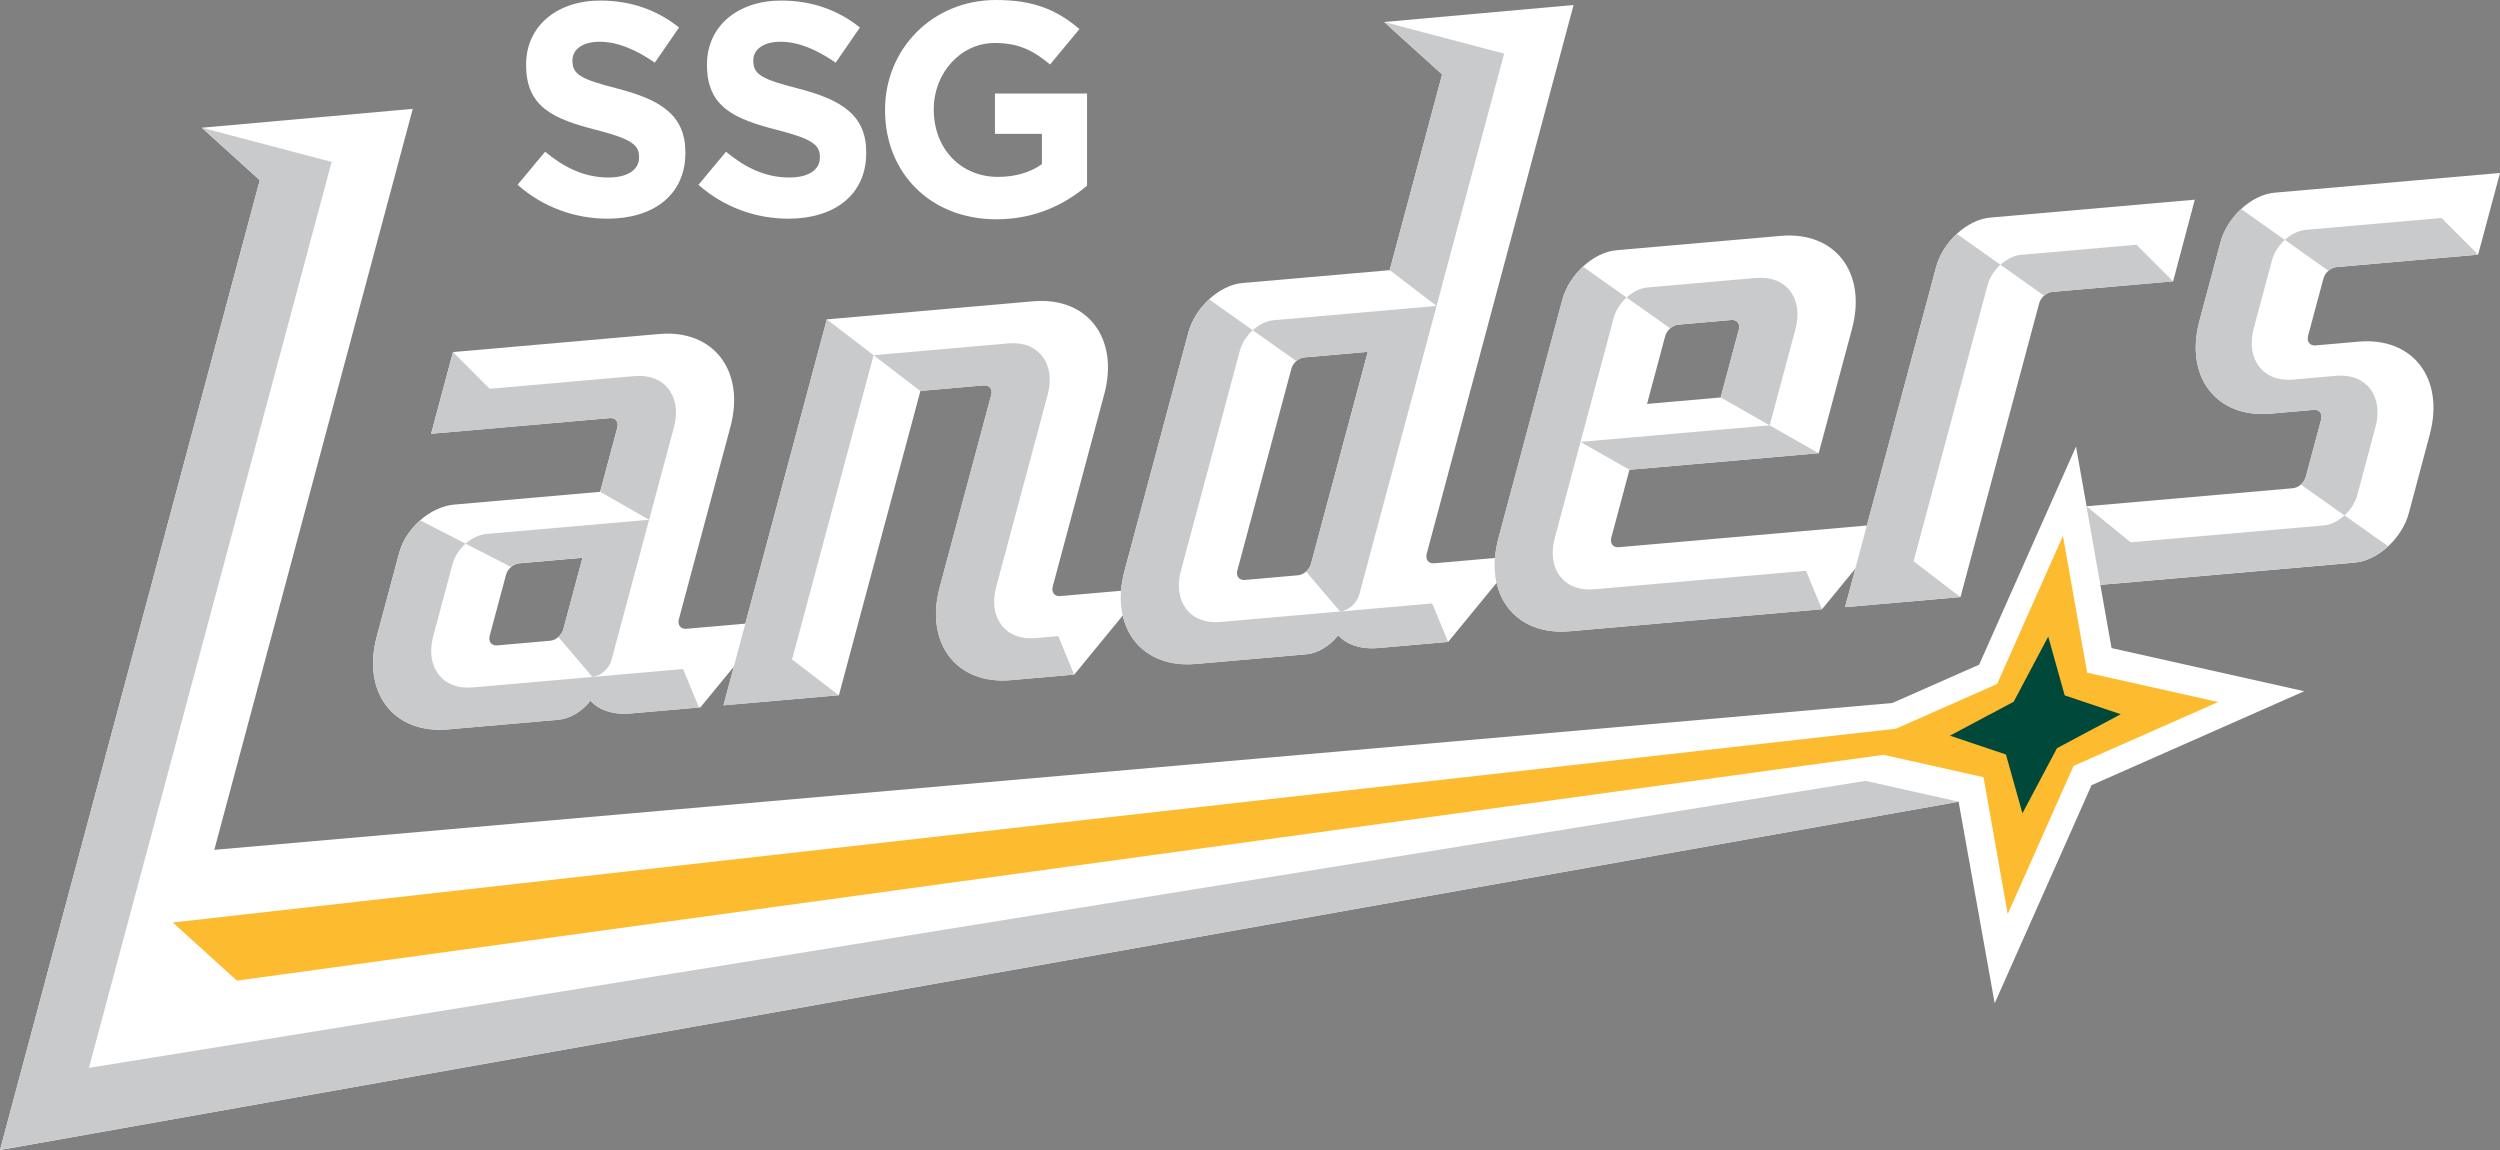 <svg width="200" height="92" viewBox="0 0 200 92" fill="none" xmlns="http://www.w3.org/2000/svg">
<rect x="0" y="0" width="200" height="92" fill="#808080" stroke="none"/>
<g clip-path="url(#clip0_21_30)">
<path d="M185.875 22.281C185.999 21.813 186.467 21.401 186.92 21.364L198.249 20.371L200 13.837L181.957 15.415C180.105 15.581 178.157 17.385 177.629 19.42L175.957 25.667C174.757 30.147 177.304 33.469 181.648 33.091L185.101 32.789C185.554 32.751 185.818 33.095 185.694 33.563L184.467 38.142C184.343 38.609 183.875 39.021 183.422 39.059L166.926 40.501L166.081 35.726L158.333 53.172L151.386 56.24L17.144 67.987L33.021 8.708L16.144 10.218L20.782 14.415L0 92L156.688 64.136L159.575 80.261L167.323 62.815L184.339 55.297L168.923 51.847L168.028 46.789L188.392 45.007C190.245 44.841 192.192 43.037 192.72 41.002L194.381 34.76C195.581 30.279 193.034 26.954 188.694 27.331L185.241 27.633C184.788 27.671 184.524 27.328 184.648 26.859L185.875 22.281Z" fill="white"/>
<path d="M173.848 22.507L175.584 15.974L159.205 17.408C157.352 17.574 155.405 19.378 154.877 21.413L149.352 42.041L129.498 43.777C129.045 43.815 128.781 43.471 128.905 43.003L130.358 37.579L145.495 36.254L148.163 26.297C149.363 21.817 146.816 18.491 142.472 18.869L129.305 20.02C127.453 20.186 125.505 21.99 124.977 24.025L119.875 43.071C119.731 43.611 119.641 44.135 119.603 44.637L114.731 45.064C114.278 45.102 114.014 44.758 114.139 44.29L125.886 0.4L110.731 1.759L115.369 5.956L111.176 21.613L99.387 22.643C97.534 22.809 95.587 24.614 95.058 26.648L89.956 45.694C89.813 46.234 89.722 46.759 89.684 47.261L84.812 47.687C84.359 47.725 84.095 47.382 84.22 46.913L88.341 31.532C89.541 27.052 86.994 23.727 82.65 24.104L66.147 25.55L59.626 49.892L54.905 50.303C54.452 50.341 54.188 49.997 54.312 49.529L58.434 34.148C59.634 29.668 57.086 26.342 52.743 26.72L36.24 28.165L34.489 34.699L48.791 33.446C49.244 33.408 49.508 33.752 49.384 34.22L48.01 39.346L36.327 40.368C34.428 40.535 32.462 42.259 31.938 44.218L30.141 50.922C28.941 55.402 31.489 58.728 35.832 58.35L44.682 57.576C45.629 57.493 46.595 56.882 47.24 56.051C47.893 56.791 49.025 57.199 50.448 57.074L56.037 56.584L58.713 53.326L57.883 56.421L67.113 55.614L73.634 31.272L78.706 30.826C79.159 30.789 79.423 31.132 79.299 31.6L75.178 46.981C73.978 51.462 76.525 54.787 80.869 54.41L85.945 53.964L89.82 49.242C90.398 51.79 92.571 53.383 95.651 53.115L104.5 52.341C105.447 52.258 106.414 51.647 107.059 50.816C107.712 51.556 108.844 51.964 110.267 51.839L115.856 51.349L119.731 46.627C120.309 49.174 122.482 50.767 125.562 50.499L145.763 48.733L148.439 45.475L147.608 48.57L156.839 47.763L163.134 24.266C163.258 23.798 163.726 23.387 164.179 23.349L173.855 22.504L173.848 22.507ZM133.215 26.89C133.34 26.422 133.808 26.01 134.26 25.972L138.514 25.599C138.966 25.561 139.231 25.904 139.106 26.372L137.653 31.797L131.762 32.314L133.215 26.89ZM45.067 50.341C44.942 50.809 44.474 51.22 44.021 51.258L39.768 51.632C39.315 51.669 39.051 51.326 39.176 50.858L40.481 45.985C40.606 45.517 41.074 45.105 41.527 45.068L46.599 44.622L45.067 50.344V50.341ZM104.881 45.105C104.757 45.574 104.289 45.985 103.836 46.023L99.583 46.396C99.13 46.434 98.866 46.091 98.99 45.623L103.308 29.509C103.432 29.041 103.9 28.63 104.353 28.592L109.425 28.146L104.881 45.105Z" fill="white"/>
<path d="M41.406 14.781L43.61 12.139C45.135 13.399 46.735 14.2 48.675 14.2C50.199 14.2 51.124 13.596 51.124 12.599V12.55C51.124 11.607 50.542 11.12 47.708 10.395C44.293 9.523 42.089 8.576 42.089 5.209V5.16C42.089 2.084 44.561 0.045 48.025 0.045C50.497 0.045 52.603 0.819 54.324 2.201L52.384 5.013C50.882 3.971 49.403 3.34 47.976 3.34C46.55 3.34 45.795 3.993 45.795 4.82V4.869C45.795 5.983 46.523 6.349 49.452 7.1C52.894 7.998 54.83 9.232 54.83 12.188V12.237C54.83 15.604 52.26 17.495 48.603 17.495C46.033 17.495 43.444 16.596 41.406 14.781Z" fill="white"/>
<path d="M55.879 14.781L58.083 12.139C59.607 13.399 61.207 14.2 63.147 14.2C64.672 14.2 65.592 13.596 65.592 12.599V12.55C65.592 11.607 65.011 11.12 62.177 10.395C58.762 9.523 56.558 8.576 56.558 5.209V5.16C56.558 2.084 59.03 0.045 62.494 0.045C64.966 0.045 67.072 0.819 68.793 2.201L66.853 5.013C65.351 3.971 63.871 3.34 62.445 3.34C61.019 3.34 60.264 3.993 60.264 4.82V4.869C60.264 5.983 60.992 6.349 63.921 7.1C67.362 7.998 69.298 9.232 69.298 12.188V12.237C69.298 15.604 66.732 17.495 63.072 17.495C60.502 17.495 57.913 16.596 55.875 14.781H55.879Z" fill="white"/>
<path d="M70.804 8.821V8.772C70.804 3.948 74.559 0 79.695 0C82.748 0 84.59 0.823 86.356 2.325L84.005 5.16C82.695 4.069 81.533 3.439 79.571 3.439C76.857 3.439 74.702 5.839 74.702 8.723V8.772C74.702 11.875 76.835 14.151 79.838 14.151C81.193 14.151 82.408 13.811 83.352 13.132V10.708H79.597V7.485H86.963V14.853C85.22 16.332 82.82 17.544 79.718 17.544C74.434 17.544 70.804 13.837 70.804 8.821Z" fill="white"/>
<path d="M37.798 54.995C35.402 55.206 33.994 53.368 34.659 50.895L36.21 45.105C36.372 44.498 36.757 43.928 37.251 43.498L33.617 41.629C32.821 42.327 32.198 43.248 31.938 44.226L30.141 50.929C28.941 55.41 31.489 58.735 35.832 58.358L44.682 57.584C45.629 57.501 46.595 56.889 47.24 56.059C47.893 56.799 49.025 57.206 50.448 57.082L55.92 56.603L54.645 53.523L37.806 54.995H37.798Z" fill="#C9CACC"/>
<path d="M69.887 28.415L66.147 25.55L57.875 56.429L67.106 55.621L63.366 52.756L69.887 28.415Z" fill="#C9CACC"/>
<path d="M110.731 1.759L115.373 5.956L111.176 21.609L114.923 24.474L120.331 4.292L110.731 1.759Z" fill="#C9CACC"/>
<path d="M141.57 34.027L126.441 35.352L130.351 37.583L145.487 36.258L141.57 34.027Z" fill="#C9CACC"/>
<path d="M156.541 18.71C155.756 19.435 155.137 20.398 154.873 21.413L147.597 48.574L156.828 47.767L153.088 44.902L158.998 22.84C159.16 22.213 159.545 21.624 160.032 21.179L156.541 18.706V18.71Z" fill="#C9CACC"/>
<path d="M161.688 20.382C161.111 20.435 160.522 20.737 160.035 21.183L163.526 23.655C163.715 23.489 163.945 23.376 164.172 23.357L173.848 22.511L170.915 19.578L161.688 20.386V20.382Z" fill="#C9CACC"/>
<path d="M84.661 50.892L82.835 51.05C80.439 51.262 79.031 49.423 79.695 46.951L83.816 31.57C84.48 29.094 83.073 27.26 80.676 27.471L69.887 28.415L73.627 31.279L78.699 30.834C79.152 30.793 79.416 31.14 79.291 31.608L75.17 46.989C73.97 51.469 76.517 54.795 80.861 54.417L85.937 53.972L84.661 50.892Z" fill="#C9CACC"/>
<path d="M51.928 41.58L38.927 42.716C38.338 42.769 37.742 43.06 37.247 43.49L40.882 45.358C41.07 45.192 41.3 45.079 41.527 45.06L46.599 44.615L45.067 50.337C45.002 50.571 44.855 50.79 44.667 50.956L47.388 54.149C48.052 54.093 48.735 53.489 48.92 52.805L51.928 41.576V41.58Z" fill="#C9CACC"/>
<path d="M50.769 30.087L39.176 31.102L36.244 28.169L34.492 34.703L48.795 33.45C49.248 33.412 49.512 33.755 49.388 34.224L48.014 39.349L51.931 41.58L53.913 34.186C54.577 31.71 53.169 29.875 50.773 30.087H50.769Z" fill="#C9CACC"/>
<path d="M140.491 22.236L131.781 22.998C131.204 23.051 130.615 23.353 130.128 23.798L133.619 26.271C133.808 26.105 134.038 25.991 134.264 25.972L138.517 25.599C138.97 25.561 139.234 25.904 139.11 26.372L137.657 31.797L141.574 34.027L143.635 26.339C144.299 23.863 142.891 22.028 140.495 22.239L140.491 22.236Z" fill="#C9CACC"/>
<path d="M195.317 17.438L184.441 18.389C183.863 18.442 183.275 18.744 182.788 19.19L186.278 21.662C186.467 21.496 186.697 21.383 186.924 21.364L198.253 20.371L195.32 17.438H195.317Z" fill="#C9CACC"/>
<path d="M177.625 19.424C177.889 18.404 178.508 17.446 179.293 16.721L182.784 19.193C182.297 19.639 181.912 20.228 181.75 20.854L180.301 26.267C179.64 28.739 181.044 30.577 183.444 30.366L186.897 30.064C189.294 29.853 190.701 31.691 190.037 34.163L188.592 39.572C188.43 40.199 188.045 40.787 187.558 41.233L184.063 38.761C184.252 38.594 184.403 38.376 184.463 38.142L185.69 33.563C185.814 33.095 185.55 32.748 185.097 32.789L181.644 33.091C177.304 33.472 174.757 30.147 175.953 25.667L177.625 19.42C177.889 18.401 178.508 17.442 179.293 16.717" fill="#C9CACC"/>
<path d="M187.558 41.233C187.071 41.678 186.478 41.98 185.905 42.033L170.444 43.384L166.919 40.504L168.028 46.785L188.392 45.004C189.316 44.92 190.267 44.426 191.052 43.701L187.558 41.229V41.233Z" fill="#C9CACC"/>
<path d="M114.569 48.276L97.613 49.759C95.217 49.971 93.809 48.133 94.473 45.66L99.183 28.079C99.345 27.452 99.73 26.863 100.217 26.418L96.726 23.945C95.941 24.67 95.322 25.633 95.058 26.648L89.956 45.694C88.756 50.175 91.303 53.5 95.647 53.123L104.496 52.349C105.444 52.266 106.41 51.654 107.055 50.824C107.708 51.564 108.84 51.971 110.263 51.847L115.852 51.356L114.576 48.276H114.569Z" fill="#C9CACC"/>
<path d="M144.476 45.66L127.52 47.144C125.124 47.355 123.716 45.517 124.381 43.045L129.09 25.463C129.253 24.836 129.638 24.247 130.124 23.802L126.634 21.33C125.849 22.055 125.23 23.017 124.966 24.032L119.863 43.078C118.663 47.559 121.211 50.884 125.554 50.507L145.755 48.74L144.48 45.66H144.476Z" fill="#C9CACC"/>
<path d="M156.688 64.136L149.242 62.468L7.114 85.429L26.53 12.954L16.148 10.218L20.786 14.411L0 92L156.688 64.136Z" fill="#C9CACC"/>
<path d="M101.874 25.618C101.296 25.671 100.708 25.972 100.221 26.418L103.712 28.89C103.9 28.724 104.13 28.611 104.357 28.592L109.429 28.146L104.885 45.105C104.821 45.34 104.674 45.558 104.485 45.724L107.206 48.918C107.87 48.861 108.553 48.257 108.738 47.574L114.927 24.474L101.874 25.618Z" fill="#C9CACC"/>
<path d="M166.972 53.817L165.036 42.863L159.768 54.719L151.677 58.297L13.823 73.799L18.956 78.45L150.68 60.385L158.681 62.174L160.617 73.127L165.885 61.272L177.452 56.161L166.972 53.817Z" fill="#FDBB30"/>
<path d="M163.858 50.926L165.175 55.629L169.659 57.139L164.56 59.852L161.794 65.065L160.477 60.362L155.994 58.852L161.096 56.138L163.858 50.926Z" fill="#00483A"/>
</g>
<defs>
<clipPath id="clip0_21_30">
<rect width="200" height="92" fill="white"/>
</clipPath>
</defs>
</svg>
